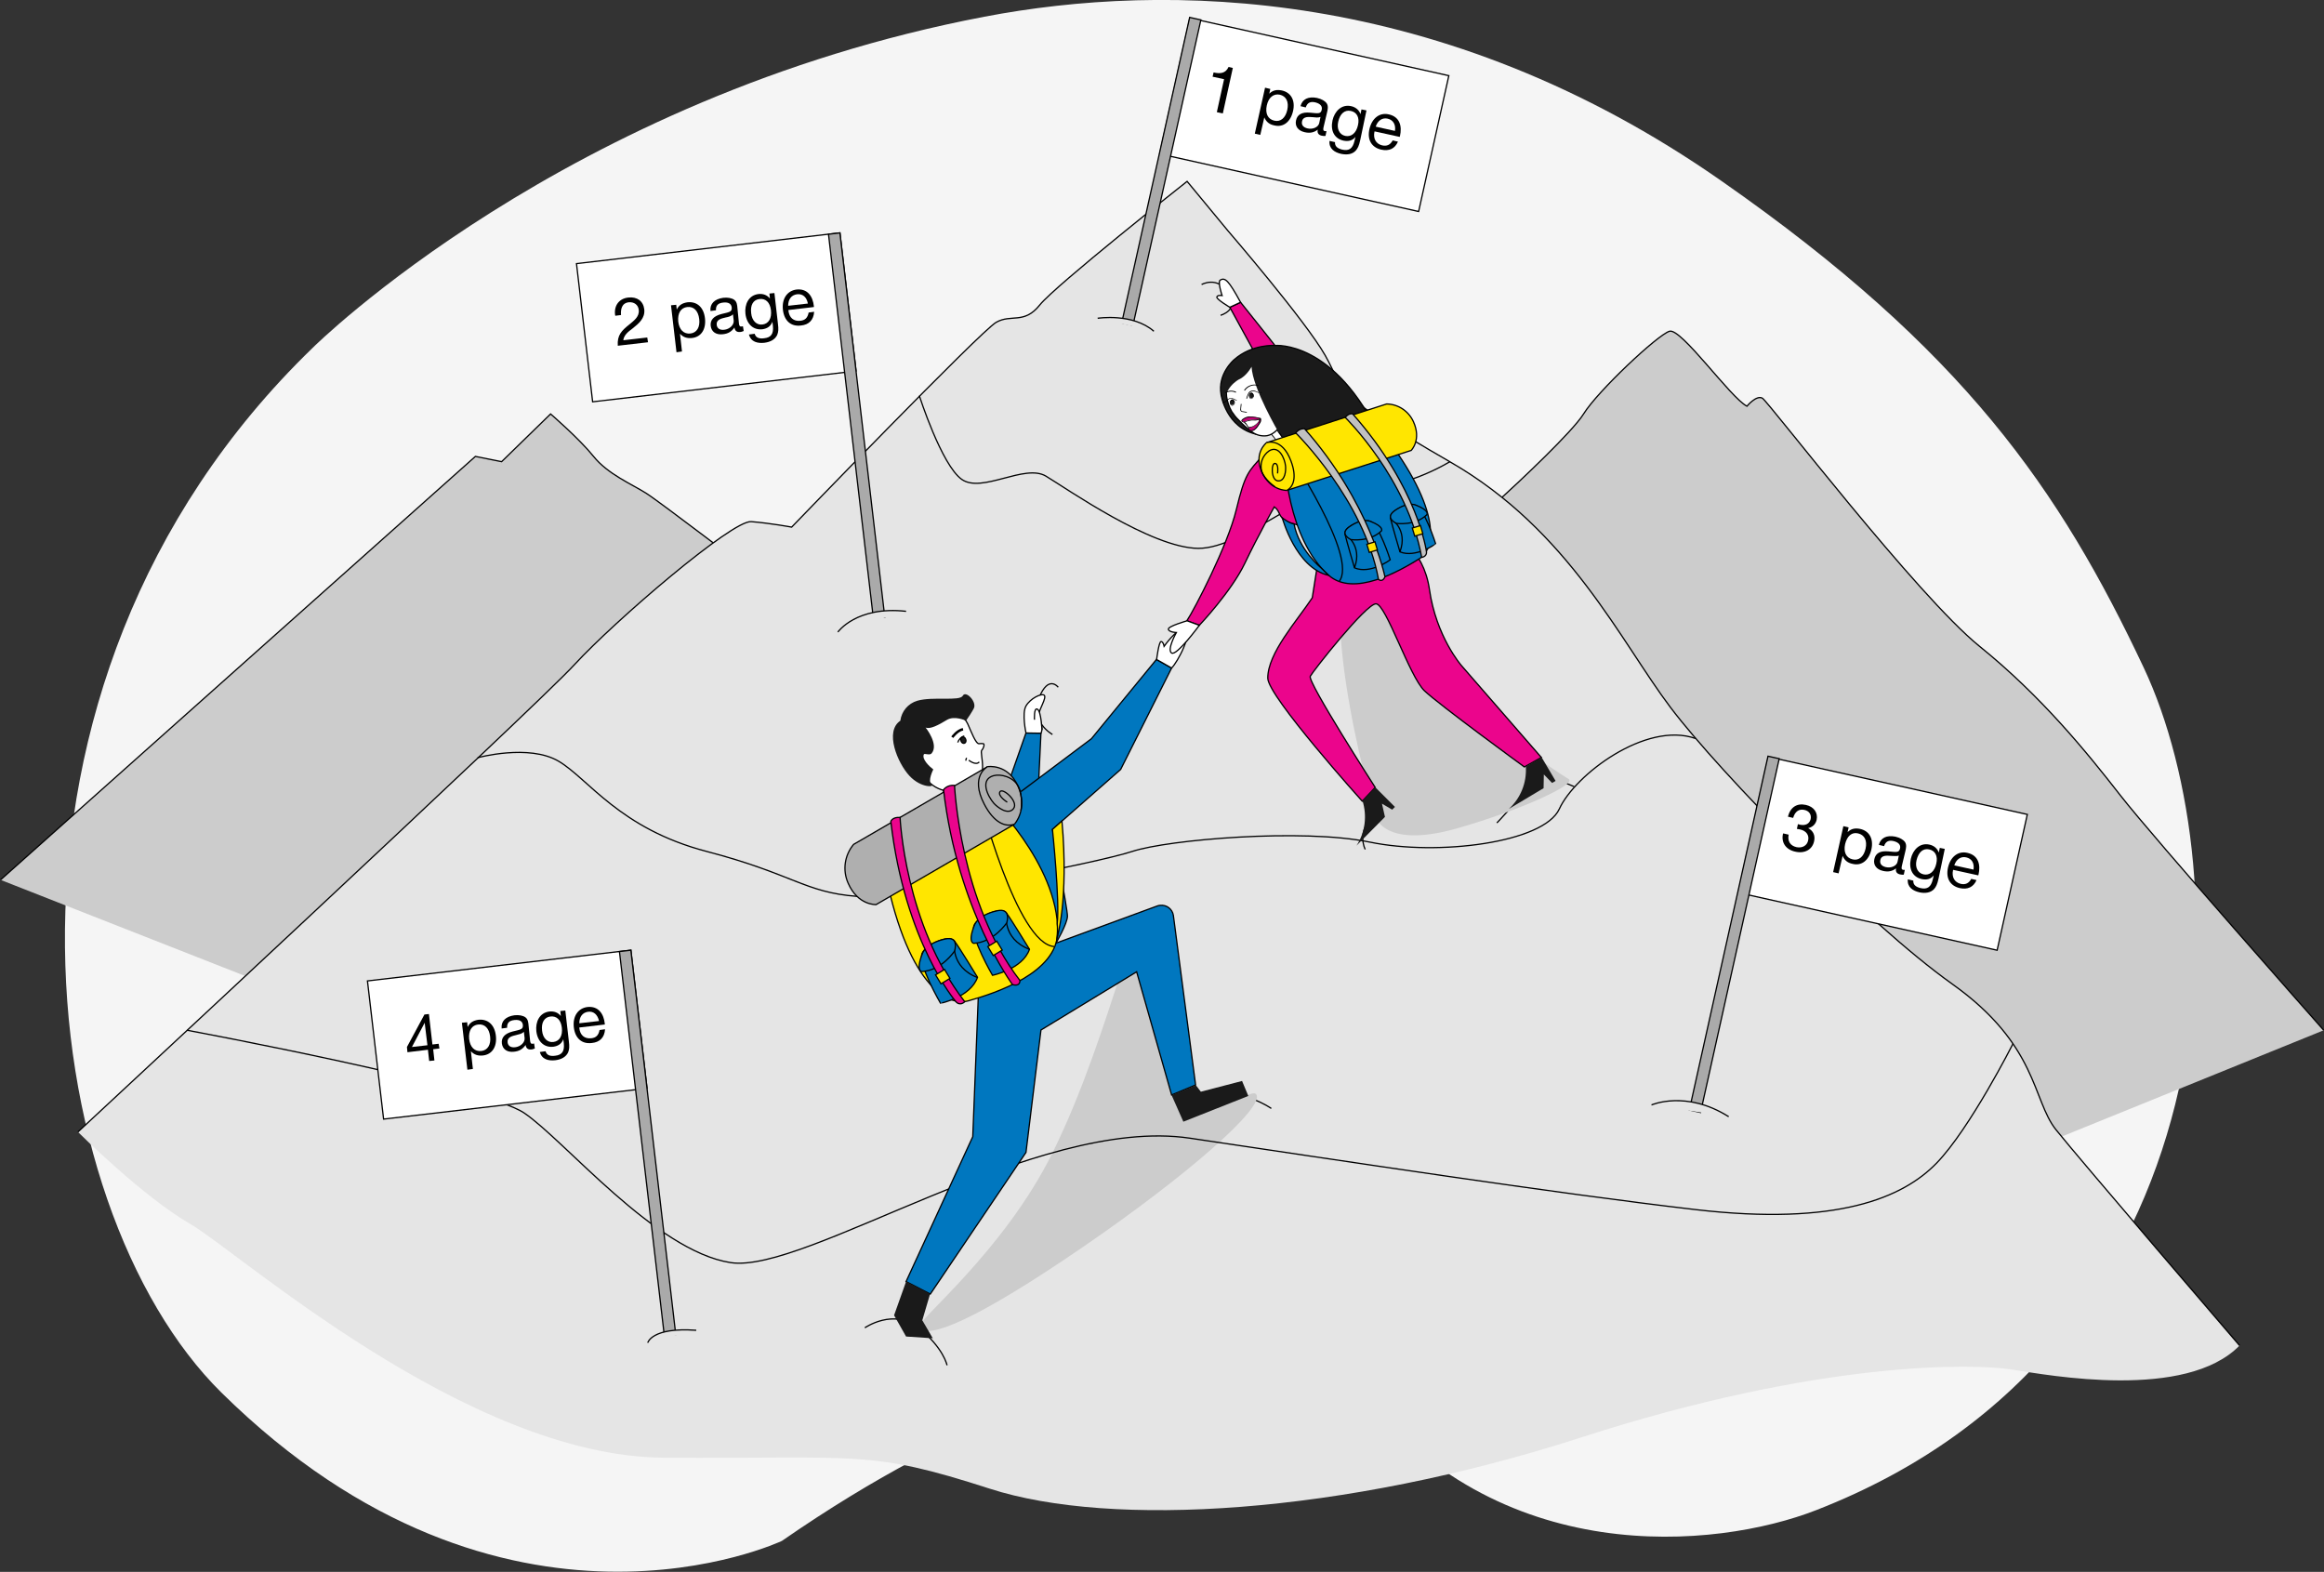 <?xml version="1.0" encoding="utf-8"?>
<!-- Generator: Adobe Illustrator 22.0.1, SVG Export Plug-In . SVG Version: 6.00 Build 0)  -->
<svg version="1.1" id="Layer_1" xmlns="http://www.w3.org/2000/svg" xmlns:xlink="http://www.w3.org/1999/xlink" x="0px" y="0px"
	 viewBox="0 0 930.3 629.2" style="enable-background:new 0 0 930.3 629.2;" xml:space="preserve">
<rect x="0" y="0" width="930.3" height="629.2" fill="#333333" stroke="none"/>
<style type="text/css">
	.st0{fill:#F5F5F5;}
	.st1{fill:#CCCCCC;stroke:#000000;stroke-width:0.5;stroke-miterlimit:10;}
	.st2{fill:#E5E5E5;}
	.st3{fill:none;stroke:#000000;stroke-width:0.5;stroke-miterlimit:10;}
	.st4{fill:#E5E5E5;stroke:#000000;stroke-width:0.5;stroke-miterlimit:10;}
	.st5{fill:#CCCCCC;}
	.st6{fill:#FFFFFF;stroke:#000000;stroke-width:0.5;stroke-miterlimit:10;}
	.st7{enable-background:new    ;}
	.st8{fill:#AAAAAA;stroke:#000000;stroke-width:0.5;stroke-miterlimit:10;}
	.st9{fill:#1A1A1A;}
	.st10{fill:#1A1A1A;stroke:#000000;stroke-width:0.5;stroke-miterlimit:10;}
	.st11{fill:none;stroke:#000000;stroke-miterlimit:10;}
	.st12{fill:#0077BF;stroke:#000000;stroke-width:0.5;stroke-miterlimit:10;}
	.st13{fill:#FFE600;stroke:#000000;stroke-width:0.5;stroke-miterlimit:10;}
	.st14{fill:#AFAFAF;stroke:#000000;stroke-width:0.5;stroke-miterlimit:10;}
	.st15{fill:#EB058C;stroke:#000000;stroke-width:0.5;stroke-miterlimit:10;}
	.st16{fill:#FFFFFF;}
	.st17{fill:#C10072;}
	.st18{fill:#C1C1C1;stroke:#000000;stroke-width:0.5;stroke-miterlimit:10;}
</style>
<title>CEO1</title>
<g id="Layer_7">
	<path class="st0" d="M313,616.8c0,0-110.9,52.6-224.4-59.4c-74.7-73.7-104.4-281.8,36.6-418.2c0,0,101-100.5,268.8-132.5
		C466.2-7.1,576.9-6,689.2,72.5c97,67.7,135.3,123.4,169,194.9C897,349.9,896.5,538.6,727,604.5c-40,15.6-127.8,24.2-183.9-49.5
		C543.1,555,463,513,313,616.8z"/>
</g>
<path class="st1" d="M0.2,352.2l190.1-169.5l10.5,2.1l19.6-19.1c0,0,11.5,9.9,17.2,17s15.3,11.1,21,14.7
	c5.7,3.6,44.9,33.6,44.9,33.6l93.1,103.6L224.2,440.2"/>
<path class="st1" d="M930.2,412.4c0,0-68-76.8-81.4-94s-31.5-39.6-56.4-59.7s-84.5-97.9-86.9-99.3s-6.2,3.2-6.2,3.2
	c-6.7-3.5-26.3-31.4-31-30s-28.7,23.9-34.4,33.1c-4.5,7.2-25.6,27-34.6,35.2c-2.5,2.3-186.8,171.5-186.8,171.5l210.3,164.7"/>
<path class="st2" d="M491.3,92.1l-16.2-19.6c0,0-52.8,41.7-59,49.5s-11.4,3.5-17.4,6.9c-6,3.3-81.9,82-81.9,82s-8.6-1.6-16.2-2.2
	s-54.4,39.5-70.7,57.2S31.2,453.1,31.2,453.1s25.8,25.8,44.9,36.8s110.8,93.1,189.6,93.6s81.9-3.3,130.5,12.4s140.8,10.5,236.7-20.5
	s157.1-29.6,172.4-27.2s69.7,12.4,91.2-9.6c0,0-64-74.5-73.5-86.4s-7.2-33.9-41.5-58.3s-92.7-84.2-112.7-110.6s-40.6-71-88.3-98.4
	s-42.2-28.8-50-42.6S491.3,92.1,491.3,92.1z"/>
<path class="st3" d="M896.5,538.6c0,0-64-74.5-73.5-86.4s-7.2-33.9-41.5-58.3s-92.7-84.2-112.7-110.6s-40.6-71-88.3-98.4
	s-42.2-28.8-50-42.6s-39.1-50.1-39.1-50.1l-16.2-19.6c0,0-52.8,41.7-59,49.5s-11.4,3.5-17.4,6.9c-6,3.3-81.9,82-81.9,82
	s-8.6-1.6-16.2-2.2S246.3,248.3,230,266S31.2,453.1,31.2,453.1"/>
<path class="st4" d="M567.6,326.6c0,0-11.3-5.3-17.3-0.3c-7.7,6.4-3.8,13.7-3.8,13.7"/>
<path class="st4" d="M346.2,531.5c0,0,11.5-8,21.5,0s11.4,15,11.4,15"/>
<path class="st4" d="M472.3,453.9c0,0,1.1-10.3,12.9-14.5s23.7,4.3,23.7,4.3"/>
<path class="st4" d="M423.6,275.1c0,0-3.9-5.2-7.7,4.3s5.4,14.6,5.4,14.6"/>
<path class="st4" d="M481,113.9c0,0,6.2-3.6,10.8,3.3s-3.2,9-3.2,9"/>
<path class="st4" d="M599.2,329.4c0,0,7.9-8.1,9-11.1s11-8.1,17-5.5s4.9,2,4.9,2"/>
<path class="st5" d="M502.9,438.1c3.5,5.1-27.7,32.5-69.6,61.2c-41.9,28.7-62,37.2-65.5,32.1c-1.5-2.3,33.9-30.2,53.6-70.1
	c24.4-49.4,34.5-110.4,37.5-82.5C469.1,473.1,499.4,433,502.9,438.1z"/>
<path class="st5" d="M628,311.9c3.1,2-19.1,12.4-44.8,19.7s-31.8-1.7-32.8-5.2s-28.9-101.4-3.1-108.8S554.7,266.2,628,311.9z"/>
<path class="st3" d="M368,158.4c0,0,8.9,27.8,17,33.5s25.2-6.4,33.7-1.3s42.1,28.7,60.9,28.9s48.1-28.7,64.1-25.3s36.7-9.4,36.7-9.4
	"/>
<path class="st3" d="M191.2,303.3c0,0,20.5-5.6,32.4,1.4s24.4,27,59.2,36.1s39.2,16.4,60.2,18s96-13.3,110.3-18s68-9.3,95.1-3.7
	s69.6,0.3,75.8-13.3s34.6-35.2,54.5-28.2"/>
<path class="st3" d="M74.9,412.4c0,0,118.6,22.1,134.9,33.1s52.5,55.2,82.6,59.9s122.4-58.9,183.9-49.8s145.8,22,202.5,28.6
	s83-4.8,96.4-18.6s30.6-47.8,30.6-47.8"/>
<rect x="233.7" y="99.2" transform="matrix(0.993 -0.116 0.116 0.993 -12.801 34.126)" class="st6" width="106.2" height="55.7"/>
<g class="st7">
	<path d="M259.4,137l-12.1,1.4c-0.3-4.3,1.6-6.1,4.6-8.5c1.8-1.5,4.1-3.1,3.8-5.8c-0.2-2.1-1.9-3.3-4-3.1c-2.8,0.3-3.3,2.8-3.1,5.1
		l-2.3,0.3l-0.1-0.5c-0.4-3.7,1.7-6.4,5.3-6.8c3.5-0.4,6,1.4,6.4,4.7c0.4,3.6-2.2,5.7-4.7,7.7c-1.6,1.2-3.4,2.5-3.7,4.7l9.6-1.1
		L259.4,137z"/>
	<path d="M270.9,123.9c0.9-1.8,2.3-2.6,4.3-2.9c3.8-0.4,6.5,2,7,6.4s-1.5,7.5-5.2,7.9c-2,0.2-3.5-0.3-4.8-1.7l0.8,7.1l-2.2,0.3
		l-2.2-18.8l2.1-0.2L270.9,123.9z M271.5,128.7c0.4,3.3,2.2,5.1,4.9,4.8c2.5-0.3,3.9-2.5,3.5-5.8s-2.2-5.1-4.8-4.8
		C272.5,123.2,271.2,125.4,271.5,128.7z"/>
	<path d="M297.7,132.5c-0.5,0.2-1,0.4-1.5,0.4c-1.3,0.1-2-0.5-2.2-1.8c-1.2,1.7-2.6,2.5-4.7,2.7c-2.7,0.3-4.5-1-4.8-3.3
		c-0.3-2.4,1.2-4,4.3-4.8c3.2-0.8,4.3-0.8,4.1-2.7c-0.2-1.4-1.3-2.1-3.3-1.9c-2.1,0.2-3.1,1.1-3,3.1l-2.2,0.3
		c-0.3-2.9,1.6-4.8,5.1-5.3c1.8-0.2,3.4,0.1,4.4,0.8c1.1,0.8,1.2,2.2,1.3,3.4c0.2,2,0.4,4,0.6,6.1c0.1,1,0.4,1.3,1.1,1.2
		c0.2,0,0.3-0.1,0.5-0.1L297.7,132.5z M290.4,127.1c-1.6,0.4-3.8,0.8-3.5,3c0.2,1.4,1.3,2.1,3,1.9c2.1-0.2,4-1.9,3.8-3.7l-0.3-2.5
		C292.6,126.7,291.4,126.9,290.4,127.1z"/>
	<path d="M311.4,129.5c0.3,2.3,0.2,3.4-0.3,4.6c-0.8,1.7-2.6,2.8-5.1,3.1c-2.7,0.3-5.4-0.3-6.2-3.3l2.3-0.3c0.4,1.5,1.7,2.1,3.8,1.8
		c2.8-0.3,3.8-1.8,3.5-4.9l-0.2-1.7c-0.7,1.8-2,2.7-4,3c-3.6,0.4-6.3-2-6.8-6.2c-0.4-3.7,1.2-7.4,5.2-7.9c1.9-0.2,3.5,0.4,4.6,1.8
		l-0.2-2l2-0.2L311.4,129.5z M300.7,125.4c0.3,3,2.2,4.8,4.5,4.5c2.5-0.3,3.8-2.5,3.4-5.8c-0.4-3.1-2.1-4.7-4.6-4.4
		C301.5,120,300.3,122.1,300.7,125.4z"/>
	<path d="M320.6,130.3c-4,0.5-6.7-1.9-7.2-6.3c-0.5-4.4,1.7-7.6,5.4-8.1c4.5-0.5,6.6,2.8,7,6.7v0.3l-10.2,1.2v0.2
		c0.3,2.9,2.1,4.4,4.8,4.1c1.9-0.2,2.9-1.2,3.3-3.3l2.2-0.3C325.7,128.1,323.8,130,320.6,130.3z M319,117.8c-2.2,0.3-3.5,2-3.5,4.6
		l7.9-0.9C322.9,118.9,321.3,117.5,319,117.8z"/>
</g>
<rect x="340.7" y="93" transform="matrix(0.993 -0.116 0.116 0.993 -17.455 40.939)" class="st8" width="4.6" height="154.9"/>
<rect x="150" y="386.4" transform="matrix(0.993 -0.116 0.116 0.993 -46.681 26.357)" class="st6" width="106.2" height="55.7"/>
<g class="st7">
	<path d="M175.9,419.7l-2.5,0.3l0.5,4.5l-2.1,0.2l-0.5-4.5l-8.2,1l-0.2-2.1l7-13l1.8-0.2l1.4,12.2l2.5-0.3L175.9,419.7z M170,409.4
		l-5.1,9.7l6.2-0.7L170,409.4z"/>
	<path d="M187.2,411.1c0.9-1.8,2.3-2.6,4.3-2.9c3.8-0.4,6.5,2,7,6.4s-1.5,7.5-5.2,7.9c-2,0.2-3.5-0.3-4.8-1.7l0.8,7.1l-2.2,0.3
		l-2.2-18.8l2.1-0.2L187.2,411.1z M187.8,415.9c0.4,3.3,2.2,5.1,4.9,4.8c2.5-0.3,3.9-2.5,3.5-5.8s-2.2-5.1-4.8-4.8
		C188.8,410.4,187.5,412.6,187.8,415.9z"/>
	<path d="M214.1,419.7c-0.5,0.2-1,0.4-1.5,0.4c-1.3,0.1-2-0.5-2.2-1.8c-1.2,1.7-2.6,2.5-4.7,2.7c-2.7,0.3-4.5-1-4.8-3.3
		c-0.3-2.4,1.2-4,4.3-4.8c3.2-0.8,4.3-0.8,4.1-2.7c-0.2-1.4-1.3-2.1-3.3-1.9c-2.1,0.2-3.1,1.1-3,3.1l-2.2,0.3
		c-0.3-2.9,1.6-4.8,5.1-5.3c1.8-0.2,3.4,0.1,4.4,0.8c1.1,0.8,1.2,2.2,1.3,3.4c0.2,2,0.4,4,0.6,6c0.1,1,0.4,1.3,1.1,1.2
		c0.2,0,0.3-0.1,0.5-0.1L214.1,419.7z M206.7,414.3c-1.6,0.4-3.8,0.8-3.5,3c0.2,1.4,1.3,2.1,3,1.9c2.1-0.2,4-1.9,3.8-3.7l-0.3-2.5
		C208.9,413.9,207.7,414,206.7,414.3z"/>
	<path d="M227.7,416.7c0.3,2.3,0.2,3.4-0.3,4.6c-0.8,1.7-2.6,2.8-5.1,3.1c-2.7,0.3-5.4-0.3-6.2-3.3l2.3-0.3c0.4,1.5,1.7,2.1,3.8,1.8
		c2.8-0.3,3.8-1.8,3.5-4.9l-0.2-1.7c-0.7,1.8-2,2.7-4,3c-3.6,0.4-6.3-2-6.8-6.2c-0.4-3.7,1.2-7.4,5.2-7.9c1.9-0.2,3.5,0.4,4.6,1.8
		l-0.2-2l2-0.2L227.7,416.7z M217,412.6c0.3,3,2.2,4.8,4.5,4.5c2.5-0.3,3.8-2.5,3.4-5.8c-0.4-3.1-2.1-4.7-4.6-4.4
		C217.9,407.2,216.6,409.3,217,412.6z"/>
	<path d="M236.9,417.5c-4,0.5-6.7-1.9-7.2-6.3s1.7-7.6,5.4-8.1c4.5-0.5,6.6,2.8,7,6.7v0.3l-10.2,1.2v0.2c0.3,2.9,2.1,4.4,4.8,4.1
		c1.9-0.2,2.9-1.2,3.3-3.3l2.2-0.3C242,415.3,240.1,417.2,236.9,417.5z M235.4,405c-2.2,0.3-3.5,2-3.5,4.6l7.9-0.9
		C239.2,406.1,237.6,404.7,235.4,405z"/>
</g>
<rect x="257" y="380.2" transform="matrix(0.993 -0.116 0.116 0.993 -51.336 33.17)" class="st8" width="4.6" height="154.9"/>
<rect x="494.1" y="-7.3" transform="matrix(0.217 -0.976 0.976 0.217 364.132 545.438)" class="st6" width="55.7" height="106.2"/>
<g class="st7">
	<path d="M489.5,45.4l-2.4-0.5l2.9-13.2l-4.6-1l0.4-1.7c2.7,0.6,4.8,0.4,6-2.2l1.7,0.4L489.5,45.4z"/>
	<path d="M508.1,37.5c1.4-1.4,3-1.7,5-1.3c3.7,0.8,5.5,4,4.5,8.3s-3.9,6.6-7.5,5.7c-2-0.4-3.2-1.4-4-3.2l-1.6,7l-2.2-0.5l4.1-18.4
		l2.1,0.5L508.1,37.5z M507.1,42.2c-0.7,3.2,0.4,5.5,3,6.1c2.5,0.6,4.5-1.1,5.2-4.3s-0.4-5.5-3-6.1C509.8,37.4,507.8,39,507.1,42.2z
		"/>
	<path d="M530.6,54.4c-0.5,0.1-1.1,0-1.6-0.1c-1.2-0.3-1.8-1.1-1.5-2.4c-1.6,1.2-3.2,1.5-5.3,1c-2.6-0.6-3.9-2.4-3.4-4.7
		c0.5-2.4,2.4-3.4,5.6-3.1c3.3,0.3,4.3,0.6,4.7-1.2c0.3-1.4-0.6-2.4-2.5-2.9c-2-0.5-3.3,0.1-3.9,2l-2.1-0.5c0.7-2.8,3.1-4,6.6-3.3
		c1.8,0.4,3.2,1.2,3.9,2.2c0.7,1.1,0.4,2.5,0.1,3.7c-0.4,2-1,3.9-1.4,5.9c-0.2,1-0.1,1.4,0.6,1.5c0.2,0,0.3,0,0.6,0L530.6,54.4z
		 M525.5,46.9c-1.6-0.1-3.9-0.4-4.3,1.7c-0.3,1.4,0.5,2.4,2.2,2.8c2.1,0.5,4.4-0.5,4.7-2.2l0.5-2.4C527.6,47.2,526.5,47,525.5,46.9z
		"/>
	<path d="M544.5,56.1c-0.5,2.3-1,3.3-1.8,4.2c-1.3,1.4-3.3,1.8-5.8,1.3c-2.7-0.6-5-2.1-4.7-5.2l2.2,0.5c-0.1,1.6,0.9,2.5,2.9,3
		c2.7,0.6,4.2-0.4,4.9-3.5l0.4-1.6c-1.2,1.5-2.8,1.9-4.8,1.5c-3.6-0.8-5.3-3.9-4.4-8.1c0.8-3.6,3.6-6.6,7.5-5.7
		c1.8,0.4,3.2,1.6,3.7,3.2l0.4-1.9l2,0.4L544.5,56.1z M535.7,48.7c-0.7,2.9,0.5,5.2,2.8,5.7c2.4,0.5,4.4-1.1,5.1-4.3
		c0.7-3-0.4-5.2-2.9-5.7C538.3,43.9,536.4,45.5,535.7,48.7z"/>
	<path d="M552.9,59.9c-3.9-0.9-5.7-4-4.7-8.3s4.1-6.7,7.8-5.8c4.4,1,5.3,4.8,4.4,8.7l-0.1,0.3l-10-2.2l-0.1,0.1
		c-0.6,2.8,0.6,4.9,3.1,5.5c1.9,0.4,3.2-0.2,4.2-2l2.1,0.5C558.4,59.5,556.1,60.6,552.9,59.9z M555.5,47.5c-2.1-0.5-4,0.7-4.8,3.2
		l7.7,1.7C558.8,49.9,557.7,48,555.5,47.5z"/>
</g>
<rect x="402.1" y="66.2" transform="matrix(0.217 -0.976 0.976 0.217 297.164 507.335)" class="st8" width="125.3" height="4.6"/>
<rect x="725.7" y="288.3" transform="matrix(0.217 -0.976 0.976 0.217 256.944 1003.048)" class="st6" width="55.7" height="106.2"/>
<g class="st7">
	<path d="M722.9,322.2c3.2,0.7,4.9,3.1,4.3,6c-0.4,1.7-1.6,2.9-3.4,3.3c2,1,2.9,2.9,2.4,5.2c-0.7,3.4-3.8,5.1-7.6,4.2
		c-3.7-0.8-5.6-3.6-4.9-7l0.1-0.3l2.2,0.5c-0.5,2.6,0.6,4.4,3.1,5c2.3,0.5,4.3-0.6,4.7-2.7c0.5-2.1-0.8-3.9-3.3-4.4
		c-0.4-0.1-0.7-0.1-1.2-0.2l0.4-1.9c0.4,0.1,0.5,0.1,0.7,0.2c2.3,0.5,3.9-0.3,4.4-2.2c0.4-1.8-0.6-3.3-2.5-3.7
		c-2.2-0.5-3.8,0.7-4.5,3.2l-2.1-0.5C716.7,323.1,719.3,321.4,722.9,322.2z"/>
	<path d="M739.6,333.1c1.4-1.4,3-1.7,5-1.3c3.7,0.8,5.5,4,4.5,8.3s-3.9,6.6-7.5,5.7c-2-0.4-3.2-1.4-4-3.2l-1.6,7l-2.2-0.5l4.1-18.4
		l2.1,0.5L739.6,333.1z M738.6,337.9c-0.7,3.2,0.4,5.5,3,6.1c2.5,0.6,4.5-1.1,5.2-4.3c0.7-3.2-0.4-5.5-3-6.1
		C741.3,333,739.4,334.6,738.6,337.9z"/>
	<path d="M762.1,350.1c-0.5,0.1-1.1,0-1.6-0.1c-1.2-0.3-1.8-1.1-1.5-2.4c-1.6,1.2-3.2,1.5-5.3,1c-2.6-0.6-3.9-2.4-3.4-4.7
		c0.5-2.4,2.4-3.4,5.6-3.1c3.3,0.3,4.3,0.6,4.7-1.2c0.3-1.4-0.6-2.4-2.5-2.9c-2-0.5-3.3,0.1-3.9,2l-2.1-0.5c0.7-2.8,3.1-4,6.6-3.3
		c1.8,0.4,3.2,1.2,3.9,2.2c0.7,1.1,0.4,2.5,0.1,3.7c-0.4,2-1,3.9-1.4,5.9c-0.2,1-0.1,1.4,0.6,1.5c0.2,0,0.3,0,0.6,0L762.1,350.1z
		 M757,342.6c-1.6-0.1-3.9-0.4-4.3,1.7c-0.3,1.4,0.5,2.4,2.2,2.8c2.1,0.5,4.4-0.5,4.7-2.2l0.5-2.4C759.2,342.8,758,342.6,757,342.6z
		"/>
	<path d="M776,351.7c-0.5,2.3-1,3.3-1.8,4.2c-1.3,1.4-3.4,1.8-5.8,1.3c-2.7-0.6-5-2.1-4.7-5.2l2.2,0.5c-0.1,1.6,0.9,2.5,2.9,3
		c2.7,0.6,4.2-0.4,4.9-3.5l0.4-1.6c-1.2,1.5-2.8,1.9-4.8,1.5c-3.6-0.8-5.3-3.9-4.4-8.1c0.8-3.6,3.6-6.6,7.5-5.7
		c1.8,0.4,3.2,1.6,3.7,3.2l0.4-1.9l2,0.4L776,351.7z M767.2,344.3c-0.7,2.9,0.5,5.2,2.8,5.7c2.4,0.5,4.4-1.1,5.1-4.3
		c0.7-3-0.4-5.2-2.9-5.7C769.8,339.5,768,341.1,767.2,344.3z"/>
	<path d="M784.5,355.5c-3.9-0.9-5.7-4-4.7-8.3s4.1-6.7,7.8-5.8c4.4,1,5.3,4.8,4.4,8.7l-0.1,0.3l-10-2.2l-0.1,0.1
		c-0.6,2.8,0.6,4.9,3.1,5.5c1.9,0.4,3.2-0.2,4.2-2l2.1,0.5C790,355.1,787.6,356.2,784.5,355.5z M787.1,343.2c-2.1-0.5-4,0.7-4.8,3.2
		l7.7,1.7C790.4,345.5,789.3,343.7,787.1,343.2z"/>
</g>
<rect x="621.7" y="371.5" transform="matrix(0.217 -0.976 0.976 0.217 178.752 970.477)" class="st8" width="145.1" height="4.6"/>
<path class="st4" d="M335.4,253c0,0,7.4-10.5,27.3-8.3"/>
<path class="st4" d="M661.1,442.3c0,0,13.8-6.1,30.9,4.7"/>
<path class="st4" d="M439.4,127.4c0,0,14-2.2,22.5,5.2"/>
<path class="st4" d="M259.3,537.5c0,0,1.5-6.3,19.4-5"/>
<path id="_Path_" class="st6" d="M394.5,320.2c-4.2-0.1-6.5-8.8-6.5-8.8l-12,1.3l6,13.6L394.5,320.2z"/>
<path class="st6" d="M379.7,284.1c2.4-0.5,6.4,2.8,7.7,5.7s3.2,8,4.5,7.9c0.6-0.1,1.2-0.1,1.8,0c0.5,0.3,0,1.9-0.7,2.6
	c-1,1.2,3.2,11.1-4,14.8s-15.4,1.5-19-4.4S358,288.6,379.7,284.1z"/>
<path class="st9" d="M360.4,288.5c0.5-3.8,3.1-6.9,6.8-8c6.2-1.8,17,0.3,18.2-2s5.8,2.5,4.4,5.1c-0.9,1.7-2,3.3-3.1,4.9
	c0,0-4.6-2.2-7.7-0.3s-6.8,3.9-8.5,3c0,0,5.5,6.8,2.4,10.4c-0.8,0.9-2.9-0.2-3.1,0.4c-0.8,1.9,2.1,4.7,3.8,6c0,0-2.4,4.7-0.7,5.9
	s-4.2,1.7-8.9-3.4S354,292.8,360.4,288.5z"/>
<ellipse transform="matrix(0.946 -0.324 0.324 0.946 -75.203 141.041)" class="st10" cx="385.7" cy="296.2" rx="1" ry="1.3"/>
<path class="st3" d="M387.8,304.3c0,0,2.8,2.3,4.2,0.7"/>
<path class="st3" d="M386.7,304.5c-0.1-0.4,0-0.8,0.3-1.1"/>
<path class="st11" d="M381.2,295.1c0,0,1.9-2.7,4.3-3.2"/>
<path class="st3" d="M383.4,297.2c0.4-1.2,1.3-2.2,2.6-2.6"/>
<polygon class="st12" points="410.7,293.4 416.7,293.4 415.3,322.9 397,332.4 "/>
<path class="st12" d="M469,267.4L448.6,308l-27.3,24c0,0,6,31.7,6,34.7s-4.7,11-4.7,11l-31,19l-22-59l10-18l29.3-3l28-21l26-31.7
	L469,267.4z"/>
<path class="st12" d="M391.7,396.7l-2.3,58.3l-26.7,58l9.7,5l38.3-56.7l6-49L455,389l14,49.3l9.6-4l-8.9-67.9
	c-0.4-2.5-2.7-4.3-5.3-4c-0.3,0-0.7,0.1-1,0.2l-40.9,15L391.7,396.7z"/>
<polygon class="st9" points="372.3,518 369.2,528.5 373.4,535.7 362.7,535 357.9,526.5 362.7,513 "/>
<polygon class="st9" points="478.7,434.4 480.7,437 497.2,432.7 499.7,438.7 473.7,449 469,438.4 "/>
<path class="st6" d="M410.7,293.4c0,0-1.7-7.8,0-10.8s6.2-5.2,7.3-4.3s-2.1,5.8-2.1,7.5s2,5.3,0.8,7.7L410.7,293.4z"/>
<path class="st6" d="M414.1,288.1c0,0-0.3-5.1,1.2-4.2s1.8,8.3,1.8,8.3"/>
<path class="st6" d="M463,264c0,0,0.9-7.3,1.8-7.2s1.2,1.9,1.2,1.9s5.1-7.2,7.8-6.8c4.3,0.7-2.5,13.3-4.8,15.5L463,264z"/>
<path class="st13" d="M395.3,318.7c0,0,28.4,27,28.1,54.4c-0.2,16.3-24.7,24.4-35.7,27.5c-9.6,2.8-26.6-9.1-34.8-59.6L395.3,318.7z"
	/>
<path class="st13" d="M422.2,378.9c-15.2-0.5-30.5-61.1-30.5-61.1"/>
<path class="st14" d="M341.7,338l53.6-31.1c0,0,8.1-1.4,12.2,7.8s-1.4,15.2-1.4,15.2l-55.4,32.2c0,0-7.3,0.4-11.2-8.6
	C337.2,348.3,338.1,342.3,341.7,338z"/>
<path class="st14" d="M395.3,306.9c0,0-7.2,3.7-1.3,15c3.9,7.5,8.5,9.3,12.1,8"/>
<path class="st3" d="M408.7,324.5c0,0,0.9-6.1-1.1-9.8s-6.9-5-9.9-4.2c-5.6,1.6-2.3,8.2,0.1,11c1.3,1.5,5.7,5,7.9,2.2
	s-4.3-8.5-5.4-6.8s2.9,4.2,2.9,4.2"/>
<path class="st12" d="M412.1,380c0,0-7-11.5-9.2-14.5s-11.8,1.7-13,5c-1.6,4.5,7.4,19.9,7.4,19.9S409.3,388,412.1,380z"/>
<path class="st3" d="M402.9,365.5c0,0-2,10.2,9.2,14.5"/>
<path class="st12" d="M403,369.4c0,0-5.2,7.8-13.2,8.2c0,0-2.5-0.2,0.2-7.1c0,0,1.1-4.1,9-5.9C405,363.2,403,369.4,403,369.4z"/>
<path class="st15" d="M408.3,392.5c-24.1-31.1-26.2-78.1-26.2-78.1c-1.7-0.2-3.3,0.4-4.4,1.7c5.6,48.4,27.6,78,27.6,78
	S408.2,395.2,408.3,392.5z"/>
<rect x="396.3" y="377.4" transform="matrix(0.854 -0.52 0.52 0.854 -139.272 262.682)" class="st13" width="4.2" height="4.2"/>
<path class="st12" d="M391.3,391.2c0,0-7-11.5-9.2-14.5s-11.8,1.7-13,5c-1.6,4.5,7.4,19.9,7.4,19.9S388.5,399.2,391.3,391.2z"/>
<path class="st3" d="M382.1,376.8c0,0-2,10.2,9.2,14.5"/>
<path class="st12" d="M382.1,380.7c0,0-5.1,7.8-13.1,8.2c0,0-2.5-0.2,0.2-7.1c0,0,1.1-4.1,9-5.9
	C384.2,374.5,382.1,380.7,382.1,380.7z"/>
<path class="st15" d="M386.2,401c-24.1-31.1-25.9-73.8-25.9-73.8c-3.1-0.2-3.7,1.6-3.7,1.6c5.6,48.4,26,72.1,26,72.1
	S384,402.9,386.2,401z"/>
<rect x="375.4" y="388.7" transform="matrix(0.854 -0.52 0.52 0.854 -148.214 253.487)" class="st13" width="4.2" height="4.2"/>
<path class="st13" d="M421.3,332c0,0,3,28.8,1.9,37.8c0.2,1.9,0.1,3.9-0.1,5.8c0,0,4.8-15,2-47L421.3,332z"/>
<path class="st15" d="M556,211.7c2.2,2.1,13.8,7.7,16.2,24.2c2.7,19,12.8,30.5,12.8,30.5l32,36.8l-6.8,3.8c0,0-34-24.8-40-30.5
	s-15.4-34.8-19.4-34.8s-25.1,26.8-26.3,29s26,44.5,26,44.5l-5.2,5.5c0,0-37.7-41.9-37.8-49.2c-0.1-10,11.7-23,17.8-32.2l2-12.7
	L556,211.7z"/>
<path class="st16" d="M511.2,178.2l-0.2-0.3c0.4-1-0.3-2.1-1-2.9c-0.9-1.1-1.8-2.2-2.8-3.2c0.9-2.5,2.4-4.7,4.5-6.4
	c0.7-0.6,1.3-0.8,1.8,0s1,1.5,1.5,2.1c1.1,1.3,2.4,2.5,3.8,3.4c0.1,0.1,0.3,0.2,0.3,0.3s0,0.3,0,0.4c-0.2,1.6-0.6,3.3-1.2,4.8
	c-0.2,0.5-0.5,1-0.9,1.5c-1.2,1.7-3.6,2-5.3,0.7C511.6,178.6,511.4,178.4,511.2,178.2z"/>
<path d="M516.4,179c-1.7,1.2-4.1,0.9-5.4-0.7l-0.3-0.4v-0.1c0.4-0.9-0.3-2-0.9-2.7c-0.9-1.1-1.8-2.1-2.8-3.1l-0.1-0.1v-0.1
	c0.9-2.5,2.4-4.8,4.5-6.4c0.5-0.4,0.9-0.6,1.2-0.6c0.4,0.1,0.7,0.3,0.9,0.6c0.2,0.2,0.3,0.5,0.5,0.7c0.3,0.5,0.7,1,1.1,1.5
	c1.1,1.3,2.4,2.4,3.8,3.4c0.2,0.1,0.3,0.2,0.4,0.4c0.1,0.2,0.1,0.4,0,0.6c-0.2,1.6-0.6,3.3-1.2,4.8c-0.2,0.6-0.5,1.1-0.9,1.6
	C516.9,178.5,516.7,178.8,516.4,179z M511.3,178.1c0.7,0.9,1.7,1.4,2.8,1.3c1.1,0,2.2-0.5,2.8-1.4c0.4-0.5,0.6-0.9,0.9-1.5
	c0.6-1.5,1-3.1,1.2-4.8c0-0.1,0-0.3,0-0.4c-0.1-0.1-0.2-0.2-0.3-0.2c-1.5-1-2.8-2.1-3.9-3.4c-0.4-0.5-0.8-1-1.1-1.5l-0.5-0.7
	c-0.1-0.2-0.4-0.4-0.6-0.5c-0.2,0-0.5,0.1-1,0.5c-2,1.6-3.5,3.8-4.4,6.2c1,1,1.9,2,2.8,3.1c0.6,0.8,1.4,1.9,1,3L511.3,178.1z"/>
<path class="st15" d="M512,205.3c3.5,8.7,16.3-1.3,15.1,21.2l28.8-14.8c-0.3,1.1-6.9-9.4-8.5-18.8c-0.9-5.2-6.3-20.3-14.8-26.8
	s-11.8-14.3-16.2-20.1s-19.8-25-19.8-25l-4.3,2c0,0,23.3,42.5,25.5,46.8s-6.7,6.4-12.4,12.7s-7,7-10.5,21.5s-16.8,40-19.8,44.5
	l5,1.8c0,0,12.8-13.5,18.2-24.8s11.8-22.6,11.8-22.6C511,203.5,511.6,204.4,512,205.3z"/>
<path class="st9" d="M550.6,315.2l7.8,7.8l-1.1,1.1l-4.1-2.4l1.2,5.3L543,338.5c3.5-5.3,4.3-12,2.4-18L550.6,315.2z"/>
<path class="st9" d="M617.1,303.1l5.6,9.5l-1.4,0.8L618,310l-0.1,5.5l-13.9,8.3c4.7-4.3,7.2-10.5,6.8-16.9L617.1,303.1z"/>
<g id="Layer_7-2">
	<path class="st10" d="M503.3,173.9c-12.5-2.5-14.5-15.9-14.5-15.9c-1.5-8.4,5.2-14,5.2-14c7.2-6.4,16.4-5.7,16.4-5.7
		s24-2.4,42.4,37.4c1.1,2.6,3.8,4.3,6.7,4.1c-5.7,5.3-15.3,10.2-23,8.8c-13-2.4-17-6.5-21.3-11.3c-5.2-5.7-14.5-22.3-14.1-30.5"/>
	<path class="st6" d="M513.8,168.5c-1.4,2.6-3.7,5.4-6.6,5.9c-2.1,0.3-4.3-0.2-6-1.5c-1.9-1.4-3.7-2.9-5.3-4.7c-1.1-1-2-2.2-2.8-3.4
		c-1.1-1.9-1.8-4-2.1-6.1c-0.3-3.6,0.4-7.2,2.2-10.3c1.1-1.6,2.6-3,4.2-4.1c1.1-1,2.4-1.7,3.8-2.3c1.2-0.4,2.4-0.6,3.7-0.5
		c3.5,0,6.9,1.3,9.5,3.6C521.1,151.3,517.6,161.6,513.8,168.5z"/>
	<path class="st9" d="M490.6,162.5c-1.4-7,5.3-10.6,5.3-10.6c3.1-1.3,5.1-5.1,5.1-5.1c0.4,8.6,10.9,26.4,10.9,26.4l9.5-16l-4.4-13
		l-10.5-4l-6.9,1.3l-2.4,1.3l-7.2,8.6L490.6,162.5z"/>
	<path class="st16" d="M505,157c-0.3,0.2-0.7,0.3-1,0.2s-0.7-0.3-1-0.4c-0.2-0.1-0.5-0.2-0.8-0.2c-0.3-0.1-0.5-0.1-0.8-0.1
		c-0.7,0.1-1.3,0.6-1.6,1.2c-0.3,0.6-0.6,1.3-0.7,2"/>
	<path d="M499.2,159.6h-0.3c0.1-0.7,0.4-1.4,0.7-2c0.4-1,1.6-1.5,2.6-1.2c0.3,0.1,0.5,0.1,0.8,0.3s0.7,0.3,1,0.4
		c0.3,0.1,0.6,0,0.9-0.2l0.2,0.2c-0.3,0.3-0.8,0.3-1.2,0.2c-0.4-0.1-0.7-0.3-1-0.4c-0.2-0.1-0.5-0.2-0.7-0.2
		c-0.2-0.1-0.5-0.1-0.8-0.1c-0.6,0.1-1.2,0.5-1.5,1.1C499.5,158.4,499.3,159,499.2,159.6z"/>
	<path d="M495,160.4l-0.8-0.4c-0.6-0.3-1.2-0.5-1.9-0.4c-0.5,0.2-0.9,0.6-1.3,1c-0.4,0.5-1.1,0.7-1.7,0.6l0.1-0.3
		c0.5,0.1,1-0.1,1.4-0.5s0.9-0.8,1.4-1l0,0c0.7-0.1,1.5,0,2.1,0.4l0.8,0.4L495,160.4z"/>
	<path d="M503.7,154.5c-2-0.7-4.2,0.1-5.4,1.9l-0.3-0.2c1.2-1.9,3.6-2.7,5.8-2L503.7,154.5z"/>
	<path d="M494.7,157.2c-1.3-0.7-2.9-0.6-4.1,0.2l-0.2-0.3c1.3-0.9,3-0.9,4.4-0.3L494.7,157.2z"/>
	<path class="st16" d="M499.1,165.1c-0.6-0.1-1.2-0.2-1.8-0.3c-0.1,0-0.3-0.1-0.4-0.2c-0.2-0.3-0.3-0.6-0.2-1l0.2-1.9"/>
	<path d="M499.1,165.2c-0.6-0.1-1.2-0.2-1.8-0.3c-0.2,0-0.3-0.1-0.5-0.2c-0.3-0.3-0.4-0.7-0.3-1.1l0.2-1.9h0.3l-0.2,1.9
		c0,0.3,0,0.7,0.2,0.9c0.1,0.1,0.2,0.1,0.3,0.1c0.6,0.1,1.2,0.2,1.8,0.3V165.2z"/>
	<path class="st16" d="M502.9,170.4c-0.4,0.2-0.7,0.5-1,0.8c-0.1,0.1-0.2,0.2-0.3,0.4c-0.5,0.3-1.2,0.2-1.5-0.2
		c-0.4-0.5-0.7-0.9-1-1.4c-0.3-0.4-0.7-0.7-1-1.1c-0.1-0.1-0.1-0.2-0.1-0.4c0-0.3,0.3-0.4,0.5-0.5c1.8-0.5,3.6-0.6,5.5-0.3
		c0.1,0,0.1,0,0.2,0.1c0.3,0.2,0,1.1-0.2,1.4C503.7,169.6,503.3,170,502.9,170.4z"/>
	<path d="M501.4,171.9c-0.5,0.2-1.1,0-1.5-0.4c-0.4-0.5-0.7-0.9-1-1.4c-0.1-0.2-0.3-0.3-0.4-0.4c-0.2-0.2-0.4-0.4-0.5-0.6
		c-0.1-0.1-0.2-0.3-0.1-0.5c0-0.3,0.2-0.5,0.7-0.6c1.8-0.5,3.7-0.6,5.5-0.3c0.1,0,0.2,0,0.2,0.1c0.5,0.4-0.1,1.6-0.1,1.6
		c-0.3,0.5-0.7,1-1.2,1.4l0,0c-0.3,0.2-0.7,0.5-0.9,0.8c-0.1,0.1-0.2,0.3-0.3,0.4C501.6,171.8,501.5,171.8,501.4,171.9z
		 M498.5,168.1c-0.2,0.1-0.4,0.2-0.4,0.3s0,0.2,0.1,0.3c0.1,0.2,0.3,0.4,0.5,0.6c0.2,0.2,0.3,0.3,0.4,0.5c0.3,0.5,0.6,1,1,1.4
		c0.3,0.4,0.9,0.5,1.3,0.2c0.1-0.1,0.2-0.2,0.3-0.3c0.3-0.3,0.6-0.6,1-0.9c0.5-0.3,0.8-0.8,1.1-1.3c0.2-0.4,0.4-1.1,0.2-1.2l0,0
		C502.2,167.5,500.4,167.6,498.5,168.1L498.5,168.1z"/>
	<path class="st17" d="M500.6,172.4c0.6,0.1,1.2-0.1,1.6-0.4c0.5-0.4,0.9-0.8,1.2-1.3c0.3-0.4,0.5-0.7,0.7-1.1
		c0.2-0.3,0.4-0.6,0.5-0.9c0.1-0.3,0.1-0.7-0.1-1c-0.3,0.7-0.7,1.3-1.2,1.8c-0.6,0.7-1.5,1.3-2.4,1.5c-0.3,0.1-0.9,0-1,0.4
		S500.2,172.3,500.6,172.4z"/>
	<path d="M501.8,172.4c-0.4,0.2-0.8,0.2-1.2,0.1l0,0c-0.3-0.1-0.6-0.3-0.8-0.6c-0.1-0.2-0.1-0.4-0.1-0.6c0.1-0.4,0.6-0.4,0.9-0.5
		h0.3c0.9-0.2,1.7-0.8,2.4-1.5c0.5-0.5,0.9-1.1,1.2-1.8l0.1-0.3l0.1,0.3c0.2,0.3,0.2,0.7,0.1,1.1c-0.1,0.4-0.3,0.7-0.5,1l0,0
		c-0.2,0.4-0.5,0.7-0.7,1.1c-0.3,0.5-0.7,0.9-1.2,1.3C502.2,172.2,502,172.3,501.8,172.4z M500.6,172.2c0.5,0.1,1.1-0.1,1.5-0.4
		c0.4-0.3,0.8-0.8,1.1-1.2c0.2-0.4,0.5-0.7,0.7-1.1v-0.1c0.2-0.3,0.3-0.6,0.5-0.9c0-0.2,0-0.3,0-0.5c-0.3,0.5-0.7,1.1-1.1,1.5
		c-0.7,0.8-1.5,1.3-2.5,1.6h-0.3c-0.3,0-0.5,0.1-0.6,0.3c0,0.1,0,0.2,0.1,0.3C500.1,172,500.3,172.1,500.6,172.2L500.6,172.2z"/>
	<path class="st17" d="M497.5,167.9c1-0.8,2.2-1.2,3.4-1.1c1.2,0.1,2.4,0.3,3.5,0.6c0.1,0,0.1,0.1,0.2,0.1s-0.1,0.1-0.1,0.1
		c-1.1,0.4-2.2,0.5-3.4,0.4c-0.9,0.1-1.8,0.3-2.7,0.7C497.7,169.2,496.6,168.7,497.5,167.9z"/>
	<path d="M504.3,168c-0.8,0.2-1.6,0.4-2.4,0.3c-0.3,0-0.6,0-0.9,0c-0.9,0.1-1.8,0.3-2.6,0.7c-0.5,0.2-1,0.1-1.4-0.3
		c-0.1-0.1-0.2-0.5,0.3-0.9l0,0c1-0.8,2.2-1.2,3.5-1.1c1.2,0.1,2.4,0.3,3.6,0.6c0.2,0,0.3,0.1,0.3,0.3c0,0.1-0.1,0.3-0.2,0.3
		L504.3,168z M498.7,168.6c0.7-0.3,1.5-0.5,2.3-0.6c0.3,0,0.6,0,0.9,0c0.8,0,1.6-0.1,2.4-0.4c-1.1-0.3-2.3-0.5-3.5-0.6
		c-1.2,0-2.3,0.3-3.3,1.1c-0.1,0.1-0.4,0.4-0.2,0.5c0.3,0.3,0.7,0.3,1,0.2L498.7,168.6z"/>
	
		<ellipse transform="matrix(2.181405e-02 -1 1 2.181405e-02 331.646 655.732)" class="st9" cx="500.9" cy="158.4" rx="1.1" ry="0.8"/>
	<path d="M501.2,159.6c-0.1,0-0.2,0.1-0.3,0.1c-0.3,0-0.5-0.2-0.7-0.4s-0.3-0.6-0.3-0.9c0-0.6,0.4-1.1,1-1.2c0.3,0,0.5,0.2,0.7,0.4
		s0.3,0.5,0.3,0.9C501.9,158.9,501.6,159.3,501.2,159.6z M500.7,157.6c-0.3,0.2-0.5,0.5-0.5,0.9c0,0.2,0.1,0.5,0.2,0.7
		s0.3,0.3,0.5,0.3c0.4,0,0.7-0.4,0.7-0.9c0-0.2-0.1-0.5-0.2-0.7s-0.3-0.3-0.5-0.3C500.9,157.5,500.8,157.5,500.7,157.6L500.7,157.6z
		"/>
	
		<ellipse transform="matrix(2.181405e-02 -1 1 2.181405e-02 321.419 650.7)" class="st9" cx="493.2" cy="161.1" rx="1.1" ry="0.8"/>
	<path d="M493.6,162.3c-0.1,0-0.2,0.1-0.3,0.1c-0.3,0-0.5-0.2-0.7-0.4s-0.3-0.6-0.3-0.9c0-0.6,0.4-1.1,1-1.2l0,0
		c0.3,0,0.5,0.2,0.7,0.4s0.3,0.6,0.3,0.9C494.3,161.6,494,162.1,493.6,162.3z M493.1,160.3c-0.3,0.2-0.5,0.5-0.5,0.9
		c0,0.2,0.1,0.5,0.2,0.7s0.3,0.3,0.5,0.3c0.4,0,0.7-0.4,0.7-0.9c0-0.2-0.1-0.5-0.2-0.7s-0.3-0.3-0.5-0.3
		C493.2,160.3,493.1,160.3,493.1,160.3L493.1,160.3z"/>
</g>
<path class="st6" d="M492.3,123c0,0-5.4-3.2-5.2-4.1s2.1-0.6,2.1-0.6s-1.9-5.6-0.7-6.2c1.9-1.1,3.3,0.1,8.1,8.9L492.3,123z"/>
<path class="st6" d="M475.2,248.5c0,0-7.8,2.2-7.5,3.4s3.2,1.3,3.2,1.3s-3.9,6.9-1.9,8.2s11.1-11.1,11.1-11.1L475.2,248.5z"/>
<path class="st12" d="M514.2,183.6c0,0,0.9,31.9,17.7,46.7c10,8.8,28.3-1.7,36.2-6.6c7-4.3,9-21.1-17.1-53.6L514.2,183.6z"/>
<path class="st12" d="M536,232.8c8-9.5-20.4-51.9-20.4-51.9"/>
<path class="st13" d="M555.1,161.7L507,177.2c0,0-5.3,4.1-1.9,11.7s10,7.4,10,7.4l49.8-16c0,0,4.2-4.2,0.9-11.5
	C563.9,164.6,559.8,161.8,555.1,161.7z"/>
<path class="st13" d="M507,177.2c0,0,6.2-2.3,9.8,7.4c2.4,6.4,1,10.3-1.7,11.7"/>
<path class="st3" d="M510.4,194.9c0,0-4.2-2.9-5.3-6.1c-0.9-3.1,0.2-6.4,2.9-8.3c4-2.5,6.3,3.1,6.6,6c0.2,1.7-0.1,6.2-3,6
	s-2.8-7.2-1.2-7s1,4,1,4"/>
<path class="st12" d="M542.2,227.3c0,0-3.1-10.5-3.8-13.5s7.5-6.2,10.1-5.1c3.6,1.4,8,15.4,8,15.4S548.5,230,542.2,227.3z"/>
<path class="st3" d="M538.4,213.8c0,0,7.2,4.4,3.8,13.5"/>
<path class="st12" d="M540.8,216c0,0,7.5,1.1,12.2-3.5c0,0,1.2-1.6-4.4-3.8c0,0-3.1-1.6-8.5,2.2C535.9,213.8,540.8,216,540.8,216z"
	/>
<path class="st18" d="M551.8,231.9c-5.7-31.6-33.1-58.6-33.1-58.6c0.8-1.1,2.1-1.8,3.5-1.7c26.3,29.8,32.2,59.3,32.2,59.3
	S553.5,233.3,551.8,231.9z"/>
<rect x="547.7" y="217.1" transform="matrix(0.958 -0.286 0.286 0.958 -39.641 166.514)" class="st13" width="3.4" height="3.4"/>
<path class="st12" d="M560.4,220.9c0,0-3.1-10.5-3.8-13.5s7.5-6.2,10.1-5.1c3.6,1.4,8,15.4,8,15.4S566.7,223.5,560.4,220.9z"/>
<path class="st3" d="M556.6,207.4c0,0,7.2,4.4,3.8,13.5"/>
<path class="st12" d="M559,209.5c0,0,7.5,1.1,12.2-3.5c0,0,1.2-1.6-4.4-3.8c0,0-3.1-1.6-8.5,2.2C554.1,207.4,559,209.5,559,209.5z"
	/>
<path class="st18" d="M569.1,223.1c-5.7-31.6-30.6-56-30.6-56c1.6-2,3-1.4,3-1.4c26.3,29.8,29.5,55.1,29.5,55.1c0.2,1-0.5,2-1.5,2.2
	C569.4,223.1,569.2,223.1,569.1,223.1z"/>
<rect x="565.9" y="210.6" transform="matrix(0.958 -0.286 0.286 0.958 -37.017 171.454)" class="st13" width="3.4" height="3.4"/>
<path class="st12" d="M518,209.7c2,10.5,10.8,17.6,10.8,17.6l3,3c-13.1-3-18.5-23-18.5-23S516.3,209.6,518,209.7z"/>
</svg>
